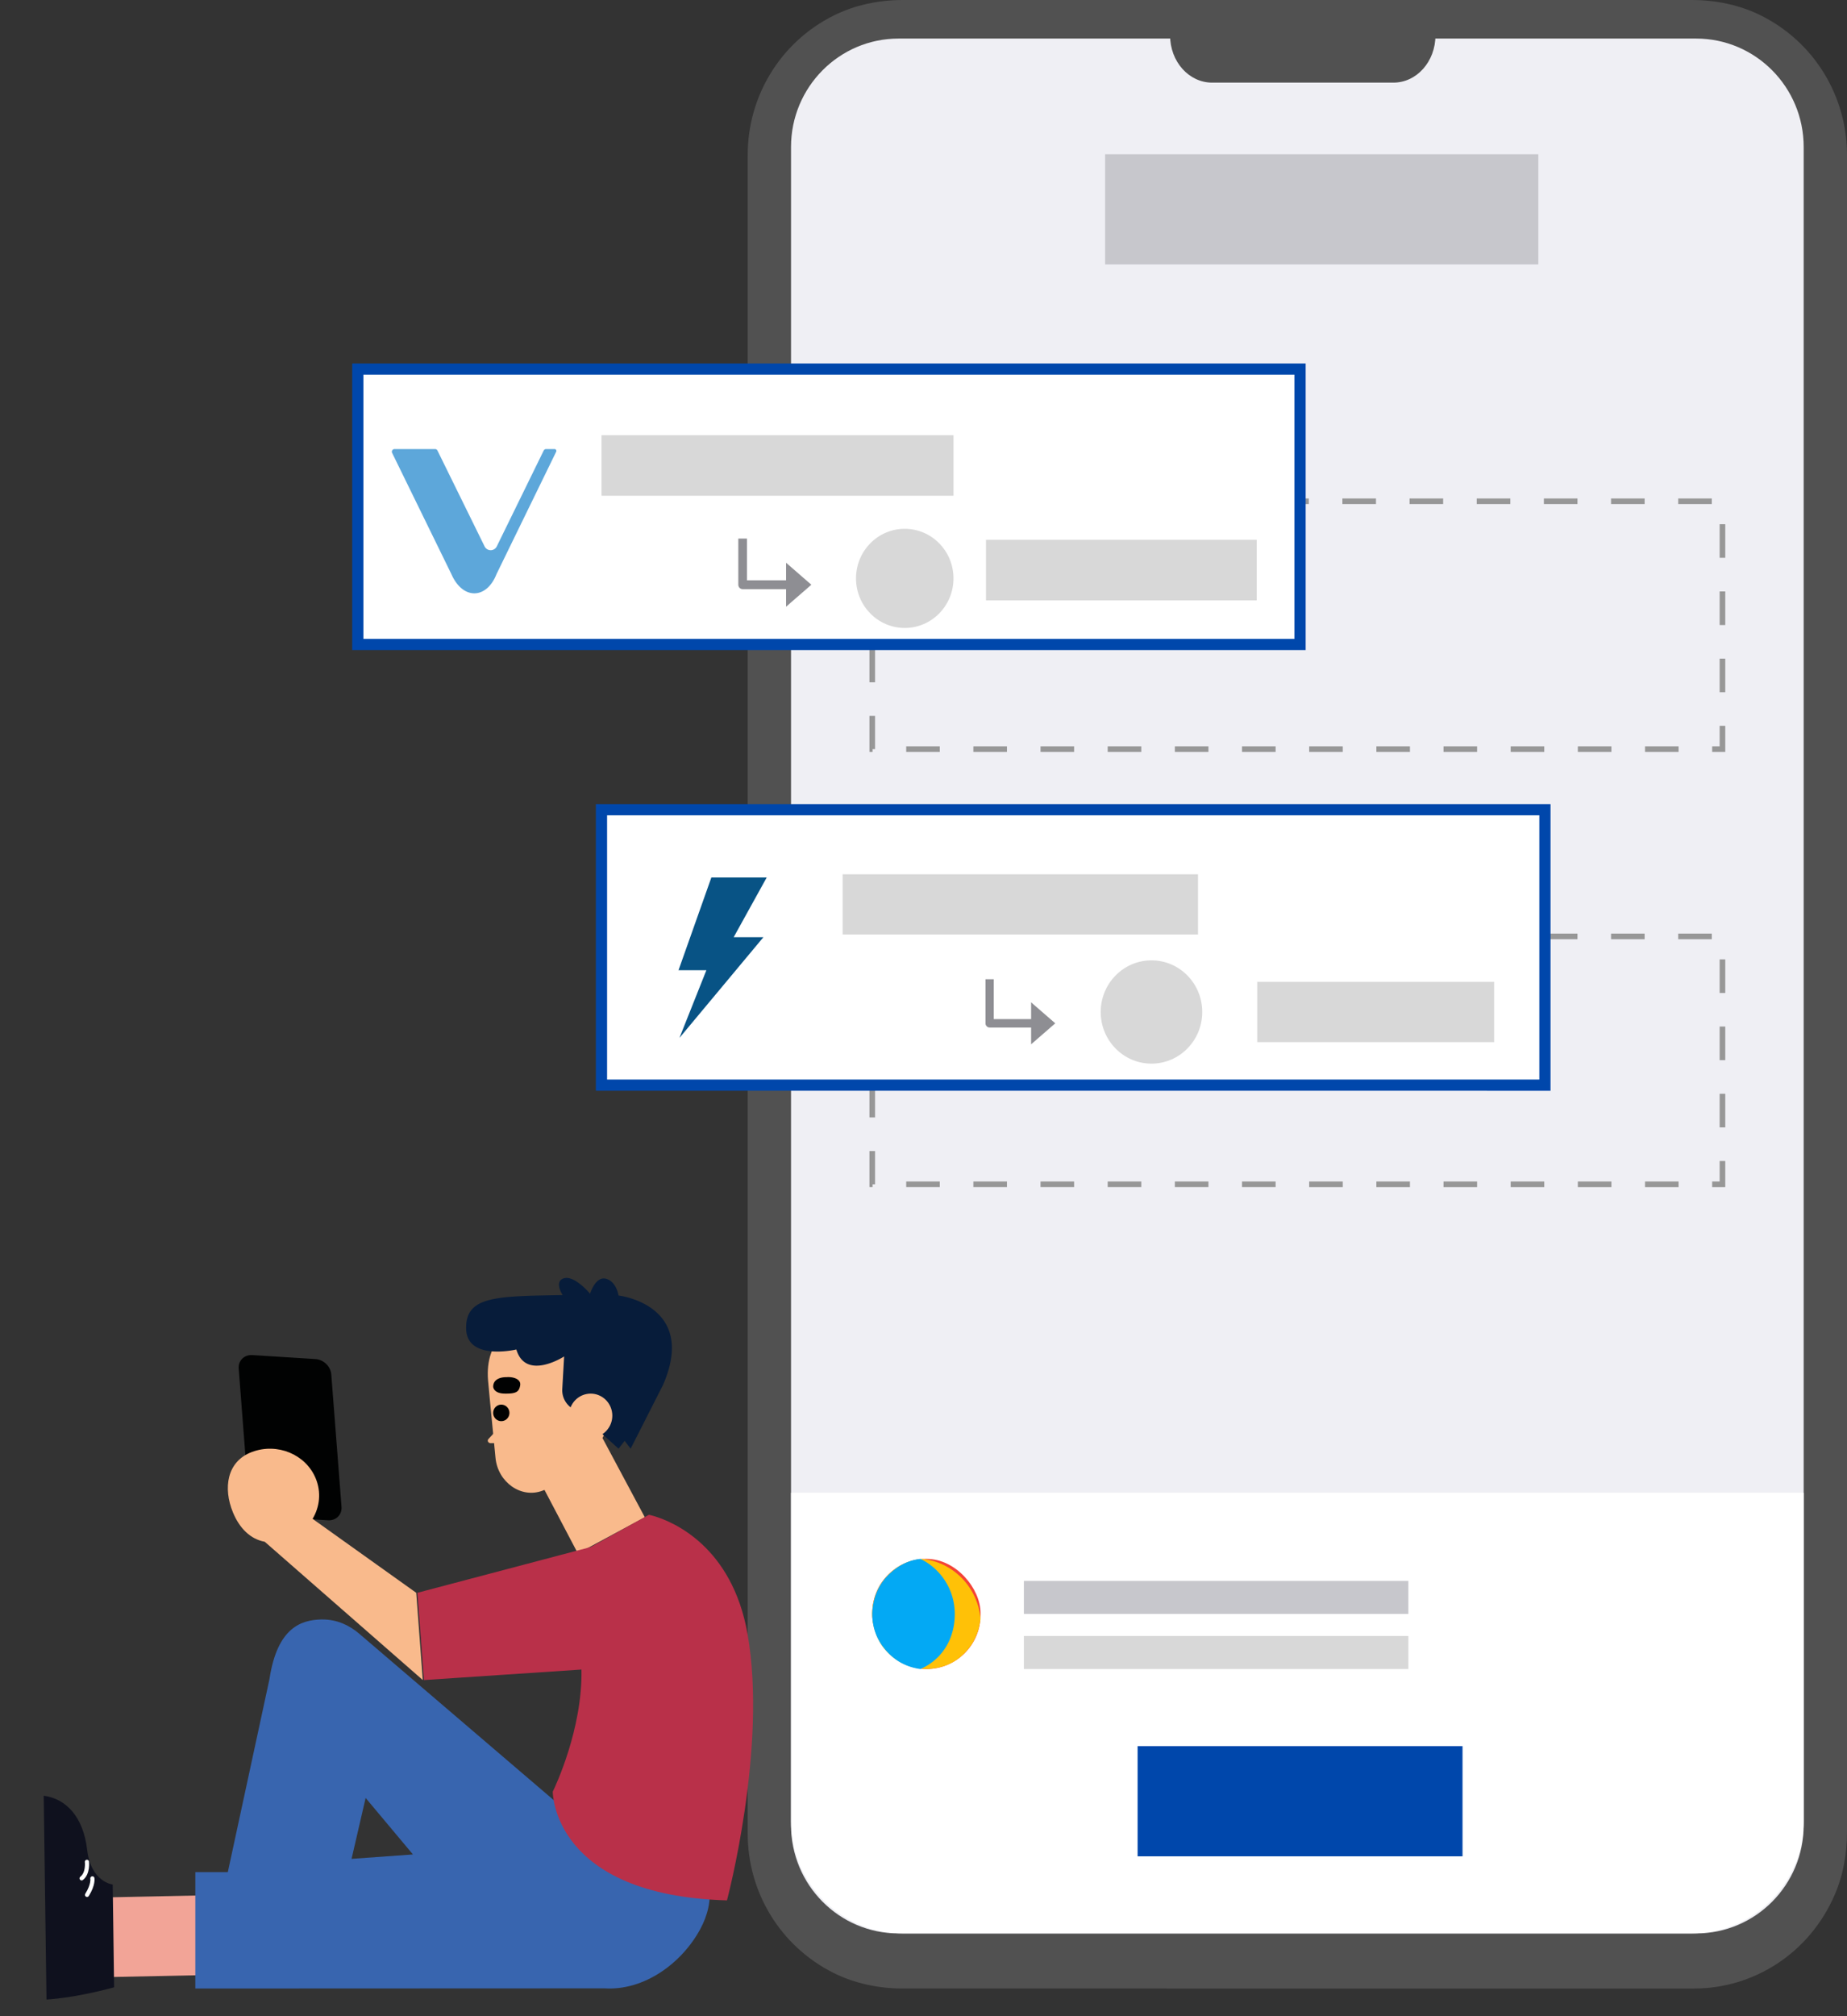 <svg width="330" height="360" viewBox="0 0 330 360" xmlns="http://www.w3.org/2000/svg"><rect x="0" y="0" width="330" height="360" fill="#333333" stroke="none"/><g transform="translate(-35 -20)"><path d="M168.59 47.646c0-10.304 5.686-20.016 15.3-24.84C187.745 20.87 192.041 20 196.35 20h140.89c4.308 0 8.604.87 12.46 2.806 9.613 4.824 15.3 14.536 15.3 24.84V347.11c0 3.862-.677 7.722-2.216 11.26-4.546 10.456-14.51 16.688-25.109 16.688H196.35c-4.308 0-8.604-.873-12.46-2.807-9.614-4.825-15.3-14.536-15.3-24.84V47.645z" fill="#515151"/><path d="M176.33 345.865c0 10.69 8.604 19.357 19.216 19.357h142.498c10.612 0 19.216-8.667 19.216-19.357V46.243c0-10.691-8.604-19.358-19.216-19.358H195.548c-10.614 0-19.217 8.667-19.217 19.358v299.622z" fill="#EFEFF4"/><path d="M176.33 286.54h180.93v58.682c0 11.046-8.955 20-20 20H196.33c-11.045 0-20-8.954-20-20V286.54z" fill="#FFF"/><path d="M190.844 109.502h151.903v44.26H190.844v-44.26zM190.844 187.202h151.903v44.259H190.844v-44.26z" fill="none" stroke="#979797" stroke-dasharray="6"/><path d="M246.613 20c-1.565 1.542-2.555 3.799-2.555 6.33 0 4.666 3.35 8.423 7.513 8.423h32.383c4.163 0 7.513-3.757 7.513-8.424 0-2.53-.99-4.787-2.556-6.329h-42.298z" fill="#515151"/><path fill="#0047AB" d="M238.253 331.782h58.052v19.671h-58.052z"/><rect fill="#F44336" x="190.844" y="298.342" width="19.351" height="19.671" rx="9.675"/><path d="M191.693 311.865c4.181-.383 7.444-3.567 7.444-7.438 0-1.856-.749-3.55-1.99-4.856-1.833.683-3.34 1.82-4.525 3.411-1.184 1.59-1.777 3.262-1.778 5.014.032.903.105 1.587.219 2.051.139.568.349 1.174.63 1.818z" fill="#CDDC39" style="mix-blend-mode:soft-light"/><path d="M210.194 309.093c-.482-5.684-4.915-10.22-10.492-10.751-2.587.275-4.72 1.365-6.402 3.27-1.68 1.904-2.5 4.217-2.455 6.936.221 2.877 1.258 5.16 3.11 6.85 1.852 1.69 4.068 2.561 6.647 2.614 3.088-.106 5.542-1.291 7.363-3.555.653-.719 1.213-1.71 1.68-2.974.207-.561.39-1.358.55-2.39z" fill="#FFC107" style="mix-blend-mode:soft-light"/><path d="M199.447 318.012c3.832-1.678 6.14-5.342 6.14-9.826 0-4.338-2.508-8.085-6.14-9.844a8.871 8.871 0 0 0-3.275 1.027c-1.03.558-1.997 1.329-2.899 2.313-1.524 1.753-2.334 3.89-2.43 6.411-.014 2.503.795 4.697 2.43 6.582 1.635 1.885 3.693 2.998 6.174 3.337z" fill="#03A9F4" style="mix-blend-mode:soft-light"/><path fill="#C7C7CC" d="M217.935 302.276h68.695v5.901h-68.695z"/><path fill="#D8D8D8" d="M217.935 312.111h68.695v5.901h-68.695z"/><path stroke="#0047AB" stroke-width="2" fill="#FFF" d="M142.467 164.58H311.03v49.177H142.467z"/><path fill="#085385" d="M166.083 187.344h5.31l-14.997 17.976 4.81-12.08h-4.978l5.87-16.566h9.89z"/><path fill="#D8D8D8" d="M185.552 176.106h63.495v10.757h-63.495zM259.629 195.316h42.33v10.757h-42.33z"/><path d="M212.554 194.85v7.119h6.672v-3l4.314 3.749-4.314 3.748v-2.999h-7.41a.744.744 0 0 1-.737-.75v-7.868h1.475z" fill="#8E8E93"/><ellipse fill="#D8D8D8" cx="240.732" cy="200.695" rx="9.071" ry="9.221"/><path stroke="#0047AB" stroke-width="2" fill="#FFF" d="M98.928 85.897h168.35v49.177H98.929z"/><path fill="#D8D8D8" d="M142.467 97.7h62.89v10.819h-62.89zM211.162 116.387h48.377v10.819h-48.377z"/><path d="M168.458 116.166v7.456h6.988v-3.142l4.517 3.927-4.517 3.925v-3.14h-7.76a.779.779 0 0 1-.772-.785v-8.24h1.544z" fill="#8E8E93"/><path d="M134.37 100.661l-10.66 21.849c-1.788 4.538-6.043 4.612-8.062 0l-10.59-21.646a.476.476 0 0 1 .422-.682h7.262c.178.001.34.103.418.264l8.42 17.113c.204.418.626.683 1.09.683.462 0 .885-.265 1.089-.683l8.382-17.113a.47.47 0 0 1 .422-.264h1.512a.328.328 0 0 1 .329.33c0 .052-.01.103-.033.15z" fill="#5DA7DA"/><ellipse fill="#D8D8D8" cx="196.649" cy="123.272" rx="8.708" ry="8.852"/><path fill="#C7C7CC" d="M232.448 47.539h77.403V67.21h-77.403z"/><path fill="#F2A497" d="M50.55 358.852l.096 14.239 25.06-.515-.094-14.238z"/><path d="M108.78 351.119l-8.453-10.087-2.515 10.874 10.967-.787zm25.386-9.502l27.525 14.842c.436 2.92-.3 5.606-1.557 7.956-3.31 6.138-10.043 11.064-17.125 10.612l-73.107.03v-20.782h5.802l7.443-34.472c1.402-9.304 5.777-10.544 9.212-10.642h.25c2.633 0 4.799 1.043 6.521 2.498l35.036 29.958z" fill="#3865AF"/><path d="M43.305 377.025s4.783-.2 12.084-2.187l-.251-18.355s-3.892-.387-4.57-6.21c-.677-5.823-3.712-9.096-7.757-9.64" fill="#0F111E"/><path d="M51.504 355.387s.21 1.103-.953 2.95M50.53 352.436s.244 2.038-.947 2.95" stroke="#FEFEFE" stroke-width=".742" stroke-linecap="round" stroke-linejoin="round"/><path d="M122.198 266.475s.523 5.685 1.335 13.849c.426 4.318 4.557 7.308 8.427 5.832l.32-.128 5.96 11.33 11.967-6.451-7.566-14.144c5.68-10.337-3.24-23.42-14.493-20.223-.27.079-.551.158-.841.257l-.03.01c-.493.177-5.688 2.192-5.079 9.668" fill="#F9BA8C"/><path d="M124.32 274.737l-2.053 2.204c-.282.304-.028.755.42.746l2.364-.048-.73-2.902z" fill="#F9BA8C"/><path d="M125.504 265.9s-2.346-.128-2.388 1.676c0 0-.01 1.22 2.037 1.257 2.047.038 2.583-.298 2.784-1.466.196-1.164-1.33-1.567-2.433-1.468M125.995 272.544c-.145.801-.9 1.33-1.69 1.185a1.476 1.476 0 0 1-1.165-1.716c.145-.802.9-1.334 1.688-1.186.79.147 1.31.915 1.167 1.717" fill="#010202"/><path d="M118.28 257.235c.107 5.82 8.976 3.722 8.976 3.722 1.692 5.674 8.536 1.243 8.536 1.243l-.332 5.83a3.835 3.835 0 0 0 3.168 3.984l4.058 4.11.352.301 2.474 2.246 1.095-1.4 1.066 1.4 5.798-11.408c6.21-14.322-7.96-15.945-7.96-15.945s-.351-2.487-2.238-2.993c-1.888-.504-2.846 2.672-2.846 2.672s-2.728-3.284-4.635-2.76c-1.897.526-.264 3.003-.264 3.003-11.91.214-17.346.165-17.248 5.995" fill="#071C3A"/><path d="M138.888 318.102c.203 10.68-4.76 21.047-5.109 21.766l-.02.039c0 .295.126 18.52 31.127 19.414 0 0 7.276-27.332 3.667-47.623-2.777-15.609-13.323-19.975-16.622-20.968l-.223-.069c-.493-.138-.774-.188-.774-.188l-10.363 5.745-31 8.182 1.18 15.58 28.137-1.878z" fill="#B93049"/><path d="M144.316 271.948c.446 2.125-.886 4.215-2.976 4.668-2.09.454-4.146-.9-4.592-3.025-.446-2.125.886-4.215 2.976-4.668 2.089-.453 4.146.9 4.592 3.025" fill="#F9BA8C"/><path d="M77.65 264.365l1.82 23.643c.116 1.426 1.385 2.646 2.845 2.744l11.264.699c1.452.099 2.545-.984 2.439-2.41l-1.83-23.643c-.106-1.416-1.383-2.646-2.835-2.733l-11.263-.71c-1.462-.088-2.556.995-2.44 2.41" fill="#010202"/><path d="M76.62 290.043c1.18 2.872 3.157 4.79 5.68 5.242l28.238 24.695-1.17-15.578-18.517-13.208c1.276-2.125 1.574-4.76.556-7.22-1.775-4.297-6.87-6.412-11.39-4.72-4.52 1.682-5.173 6.491-3.397 10.789" fill="#F9BA8C"/></g></svg>